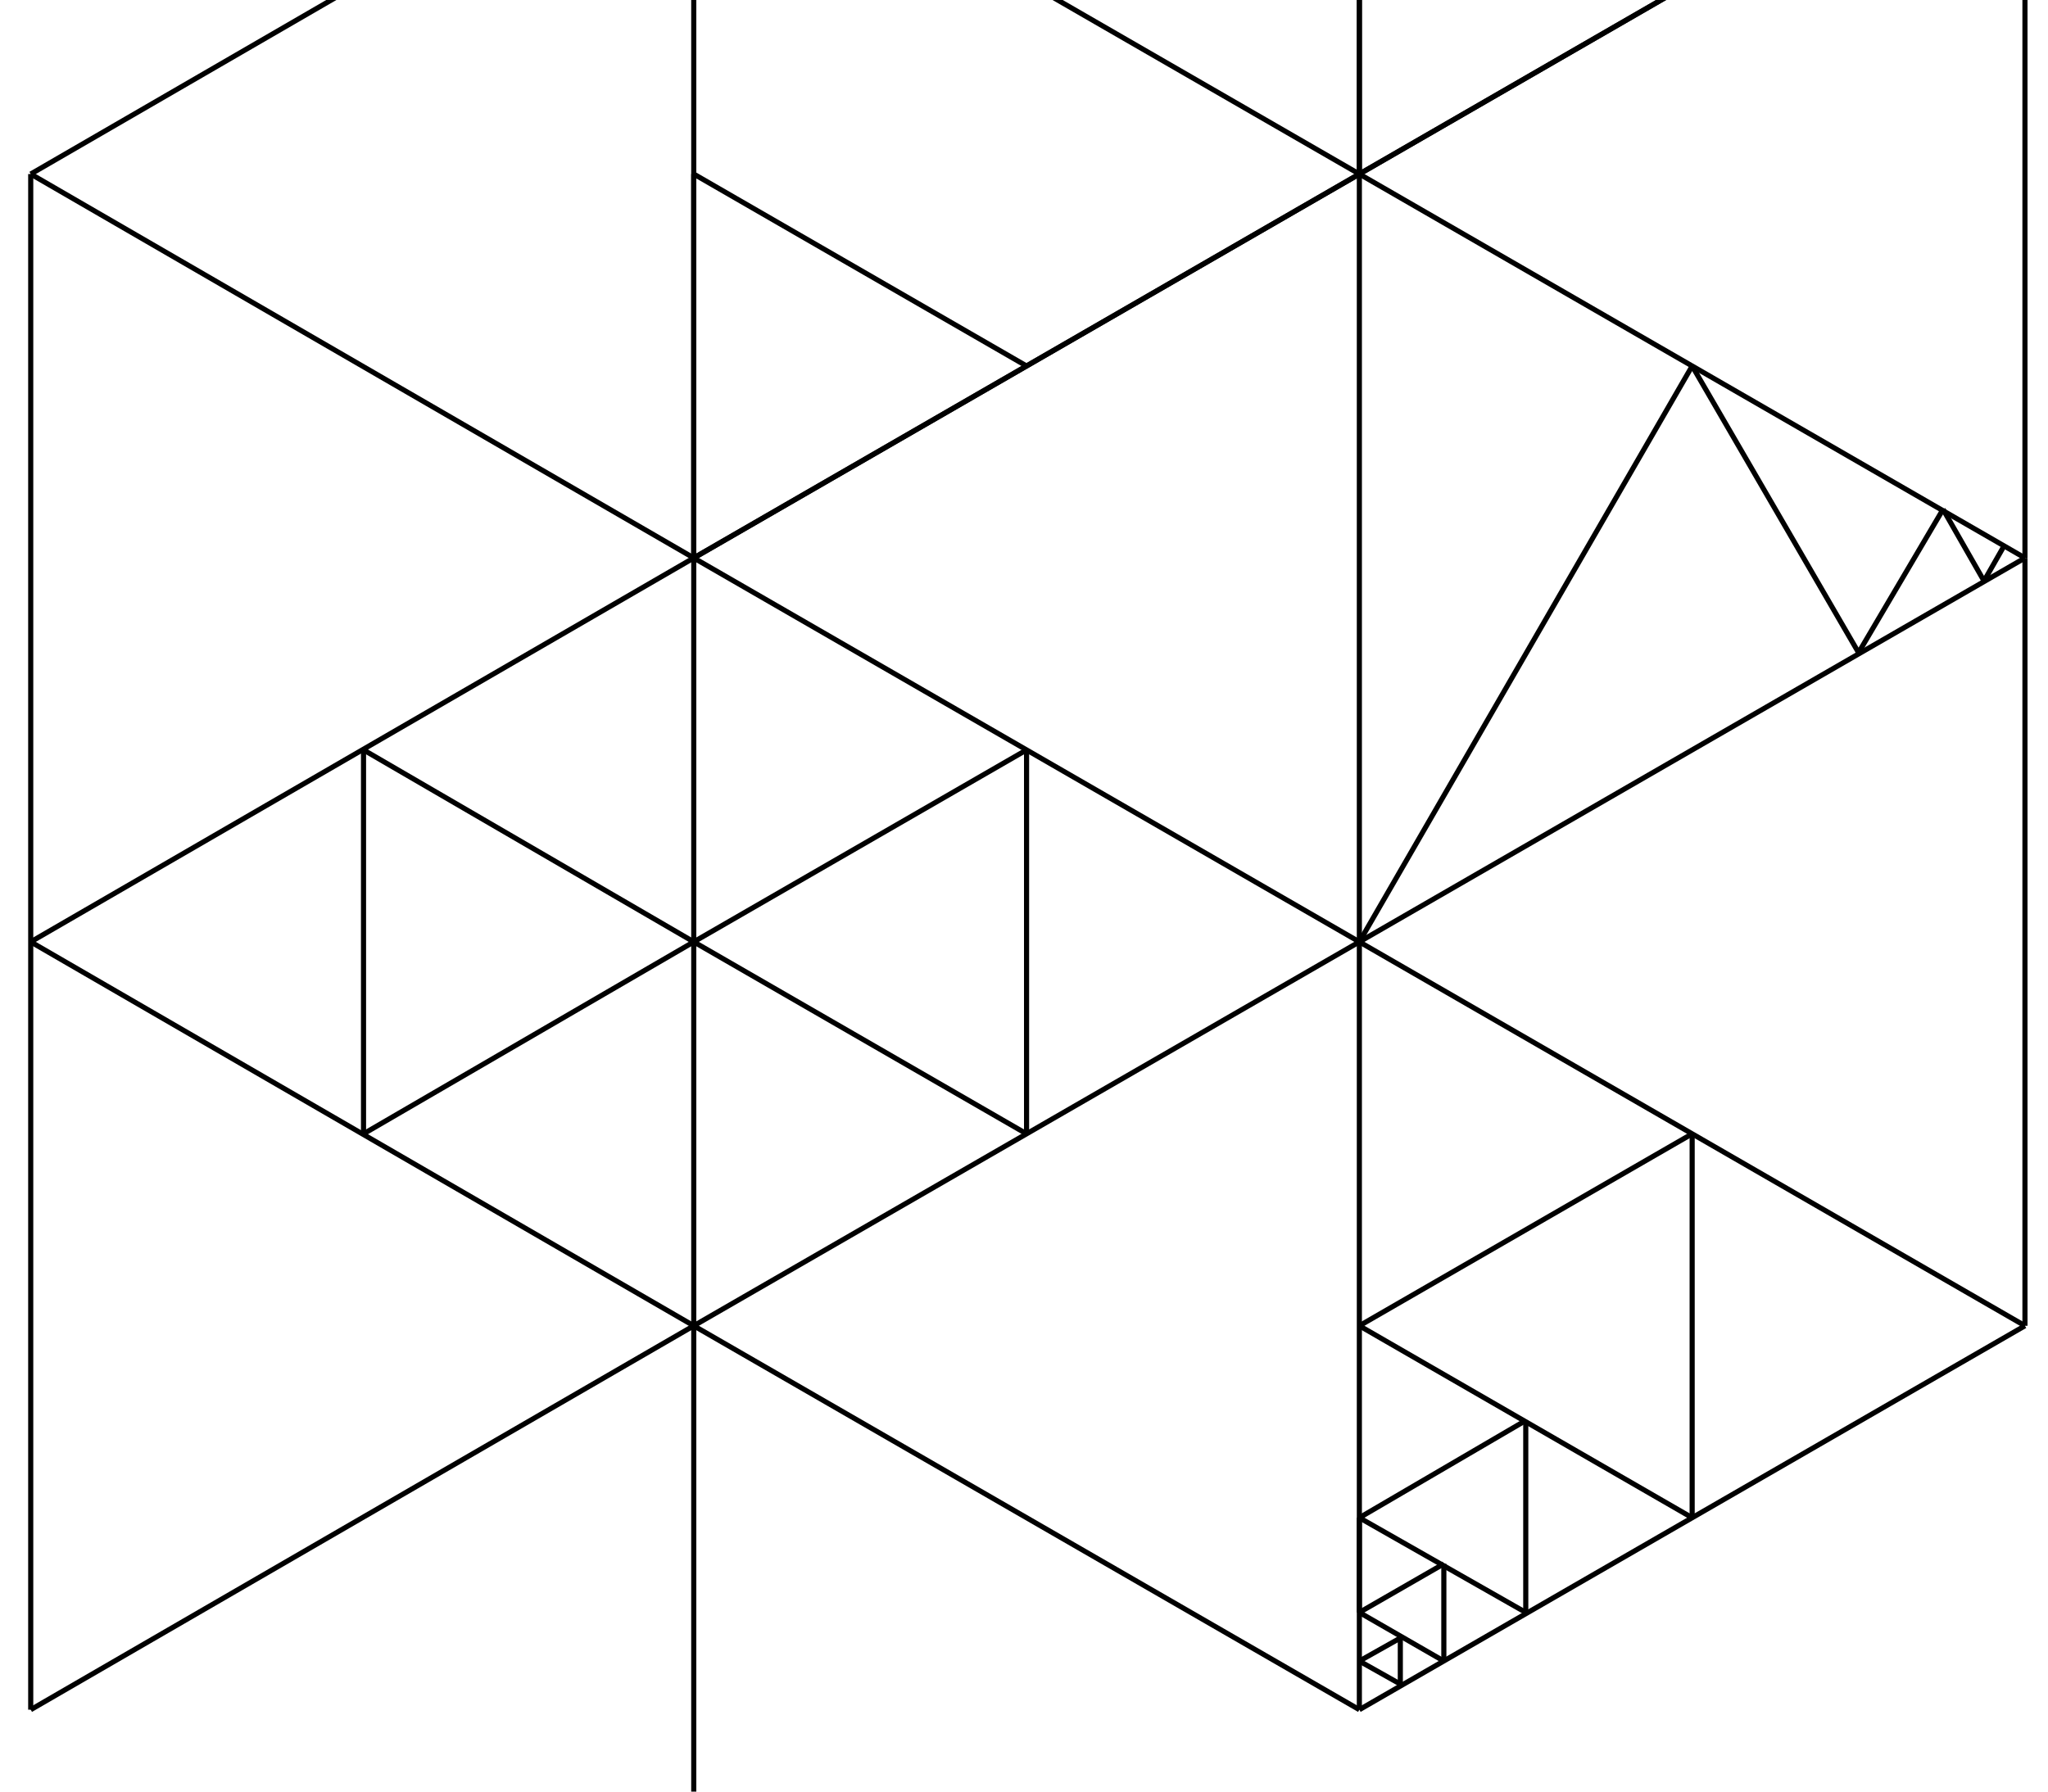 <svg width="800" height="700" viewbox = "0 0 800 700"  xmlns="http://www.w3.org/2000/svg">

<!--
<json>
{
"shapes":[
    "0260:0336,0336,0336,0336,0333,0333,0333,0333,0333,0331,0331,0331,0331,0331,0331,0331,0331,0331,0331,0330,0330,0330,0330,0330,0330,0330,0330,0330,0337,0337,0337,0337,0314,0337,0313,0306,0201,0334,0201,0334,0334,0201,0334,0334,0201,0334,0334,0334,0201,0334,0334,0201,0335,0335,0201,0335,0335,0201,0335,0335,0336,0330,0335,0201,0335,0335,0201,0335,0335,0201,0334,0334,0330,0335,0201,0335,0335,0201,0334,0330,0335,0335,0337,0334,0201,0335,0335,0201,0334,0334,0201,0334,0334,0201,0331,0334,0334,0201,0335,0335,0201,0336,0331,0335,0201,0335,0335,0201,0335,0335,0201,0334,0334,0336,0330,0334,0201,0334,0334,0201,0334,0334,0201,0334,0336,0201,0334,0201,0334,0334,0201,0334,0334,0201,0334,0336,0330,0334,0201,0334,0334,0201,0334,0334,0201,0335,0335,0331,0337,0337,0337,0337,0334,0342,0335,0330,0350,0335,0336,0312,0337,0342,0330,0335,0335,0335,0335,0313,0336,0201,0334,0334,0334,0334,0336,0201,0335,0335,0335,0335,0336,0201,0334,0334,0334,0334,0336,0201,0335,0335,0335,0336,0334,0334,0334,0337,0331,0335,0335,0335,0335,0337,0331,0334,0334,0334,0334,0337,0331,0335,0335,0335,0335,0337,0331,0334,0334,0334,0334,0337,0331,0334,0312,0312,0334,0330,0335,0335,0335,0336,0330,0335,0335,0335,0335,0313,0337,0306,0334,0334,0201,0335,0335,0201,0335,0335,0330,0335,0201,0335,0335,0201,0335,0335,0201,0335,0335,0201,0334,0334,0201,0201,0334,0334,0201,0335,0335,0201,0334,0334,0201,0331,0330,0334,0334,0336,0330,0334,0201,0334,0334,0201,0334,0334,0201,0334,0330,0334,0337,0330,0334,0334,0201,0201,0334,0334,0201,0330,0331,0335,0335,0342,"
],
"glyph":"0336,0336,0336,0336,0333,0333,0333,0333,0333,0331,0331,0331,0331,0331,0331,0331,0331,0331,0331,0330,0330,0330,0330,0330,0330,0330,0330,0330,0337,0337,0337,0337,0314,0337,0313,0306,0201,0334,0201,0334,0334,0201,0334,0334,0201,0334,0334,0334,0201,0334,0334,0201,0335,0335,0201,0335,0335,0201,0335,0335,0336,0330,0335,0201,0335,0335,0201,0335,0335,0201,0334,0334,0330,0335,0201,0335,0335,0201,0334,0330,0335,0335,0337,0334,0201,0335,0335,0201,0334,0334,0201,0334,0334,0201,0331,0334,0334,0201,0335,0335,0201,0336,0331,0335,0201,0335,0335,0201,0335,0335,0201,0334,0334,0336,0330,0334,0201,0334,0334,0201,0334,0334,0201,0334,0336,0201,0334,0201,0334,0334,0201,0334,0334,0201,0334,0336,0330,0334,0201,0334,0334,0201,0334,0334,0201,0335,0335,0331,0337,0337,0337,0337,0334,0342,0335,0330,0350,0335,0336,0312,0337,0342,0330,0335,0335,0335,0335,0313,0336,0201,0334,0334,0334,0334,0336,0201,0335,0335,0335,0335,0336,0201,0334,0334,0334,0334,0336,0201,0335,0335,0335,0336,0334,0334,0334,0337,0331,0335,0335,0335,0335,0337,0331,0334,0334,0334,0334,0337,0331,0335,0335,0335,0335,0337,0331,0334,0334,0334,0334,0337,0331,0334,0312,0312,0334,0330,0335,0335,0335,0336,0330,0335,0335,0335,0335,0313,0337,0306,0334,0334,0201,0335,0335,0201,0335,0335,0330,0335,0201,0335,0335,0201,0335,0335,0201,0335,0335,0201,0334,0334,0201,0201,0334,0334,0201,0335,0335,0201,0334,0334,0201,0331,0330,0334,0334,0336,0330,0334,0201,0334,0334,0201,0334,0334,0201,0334,0330,0334,0337,0330,0334,0334,0201,0201,0334,0334,0201,0330,0331,0335,0335,0342,",
"w":800,
"h":700,
"x0":500,
"y0":361.5,
"x0rel":-1.83,
"y0rel":0.37,
"unit":100,
"imgurl":"",
"imgw":2,
"imgleft":-1,
"imgtop":-1
}

</json>
-->
    <line x1="531" y1="368" x2="531" y2="68" style="stroke:black;stroke-width:2" />
    <line x1="531" y1="68" x2="271" y2="-82" style="stroke:black;stroke-width:2" />
    <line x1="271" y1="-82" x2="271" y2="218" style="stroke:black;stroke-width:2" />
    <line x1="271" y1="218" x2="531" y2="68" style="stroke:black;stroke-width:2" />
    <line x1="531" y1="68" x2="271" y2="218" style="stroke:black;stroke-width:2" />
    <line x1="271" y1="218" x2="531" y2="368" style="stroke:black;stroke-width:2" />
    <line x1="531" y1="368" x2="271" y2="518" style="stroke:black;stroke-width:2" />
    <line x1="271" y1="518" x2="271" y2="218" style="stroke:black;stroke-width:2" />
    <line x1="401" y1="293" x2="401" y2="443" style="stroke:black;stroke-width:2" />
    <line x1="401" y1="443" x2="271" y2="368" style="stroke:black;stroke-width:2" />
    <line x1="271" y1="368" x2="401" y2="293" style="stroke:black;stroke-width:2" />
    <line x1="271" y1="218" x2="271" y2="68" style="stroke:black;stroke-width:2" />
    <line x1="271" y1="68" x2="401" y2="143" style="stroke:black;stroke-width:2" />
    <line x1="531" y1="68" x2="791" y2="218" style="stroke:black;stroke-width:2" />
    <line x1="791" y1="218" x2="531" y2="368" style="stroke:black;stroke-width:2" />
    <line x1="531" y1="368" x2="791" y2="518" style="stroke:black;stroke-width:2" />
    <line x1="791" y1="518" x2="791" y2="218" style="stroke:black;stroke-width:2" />
    <line x1="791" y1="518" x2="531" y2="668" style="stroke:black;stroke-width:2" />
    <line x1="531" y1="668" x2="531" y2="368" style="stroke:black;stroke-width:2" />
    <line x1="531" y1="518" x2="661" y2="443" style="stroke:black;stroke-width:2" />
    <line x1="661" y1="443" x2="661" y2="593" style="stroke:black;stroke-width:2" />
    <line x1="661" y1="593" x2="531" y2="518" style="stroke:black;stroke-width:2" />
    <line x1="531" y1="593" x2="596" y2="630" style="stroke:black;stroke-width:2" />
    <line x1="596" y1="630" x2="596" y2="555" style="stroke:black;stroke-width:2" />
    <line x1="596" y1="555" x2="531" y2="593" style="stroke:black;stroke-width:2" />
    <line x1="531" y1="593" x2="531" y2="630" style="stroke:black;stroke-width:2" />
    <line x1="531" y1="630" x2="564" y2="649" style="stroke:black;stroke-width:2" />
    <line x1="564" y1="649" x2="564" y2="611" style="stroke:black;stroke-width:2" />
    <line x1="564" y1="611" x2="531" y2="630" style="stroke:black;stroke-width:2" />
    <line x1="531" y1="649" x2="547" y2="658" style="stroke:black;stroke-width:2" />
    <line x1="547" y1="658" x2="547" y2="640" style="stroke:black;stroke-width:2" />
    <line x1="547" y1="640" x2="531" y2="649" style="stroke:black;stroke-width:2" />
    <line x1="531" y1="668" x2="271" y2="518" style="stroke:black;stroke-width:2" />
    <line x1="531" y1="368" x2="661" y2="143" style="stroke:black;stroke-width:2" />
    <line x1="661" y1="143" x2="726" y2="255" style="stroke:black;stroke-width:2" />
    <line x1="726" y1="255" x2="759" y2="199" style="stroke:black;stroke-width:2" />
    <line x1="759" y1="199" x2="775" y2="227" style="stroke:black;stroke-width:2" />
    <line x1="775" y1="227" x2="783" y2="213" style="stroke:black;stroke-width:2" />
    <line x1="531" y1="68" x2="791" y2="-82" style="stroke:black;stroke-width:2" />
    <line x1="791" y1="-82" x2="791" y2="218" style="stroke:black;stroke-width:2" />
    <line x1="531" y1="68" x2="531" y2="-232" style="stroke:black;stroke-width:2" />
    <line x1="531" y1="-232" x2="791" y2="-82" style="stroke:black;stroke-width:2" />
    <line x1="791" y1="-82" x2="531" y2="68" style="stroke:black;stroke-width:2" />
    <line x1="531" y1="68" x2="531" y2="-232" style="stroke:black;stroke-width:2" />
    <line x1="531" y1="-232" x2="271" y2="-82" style="stroke:black;stroke-width:2" />
    <line x1="271" y1="-82" x2="12" y2="68" style="stroke:black;stroke-width:2" />
    <line x1="12" y1="68" x2="271" y2="218" style="stroke:black;stroke-width:2" />
    <line x1="271" y1="218" x2="12" y2="368" style="stroke:black;stroke-width:2" />
    <line x1="12" y1="368" x2="271" y2="518" style="stroke:black;stroke-width:2" />
    <line x1="271" y1="368" x2="142" y2="293" style="stroke:black;stroke-width:2" />
    <line x1="142" y1="293" x2="142" y2="443" style="stroke:black;stroke-width:2" />
    <line x1="142" y1="443" x2="271" y2="368" style="stroke:black;stroke-width:2" />
    <line x1="12" y1="68" x2="12" y2="368" style="stroke:black;stroke-width:2" />
    <line x1="12" y1="368" x2="12" y2="668" style="stroke:black;stroke-width:2" />
    <line x1="12" y1="668" x2="271" y2="518" style="stroke:black;stroke-width:2" />
    <line x1="271" y1="518" x2="271" y2="818" style="stroke:black;stroke-width:2" />
</svg>